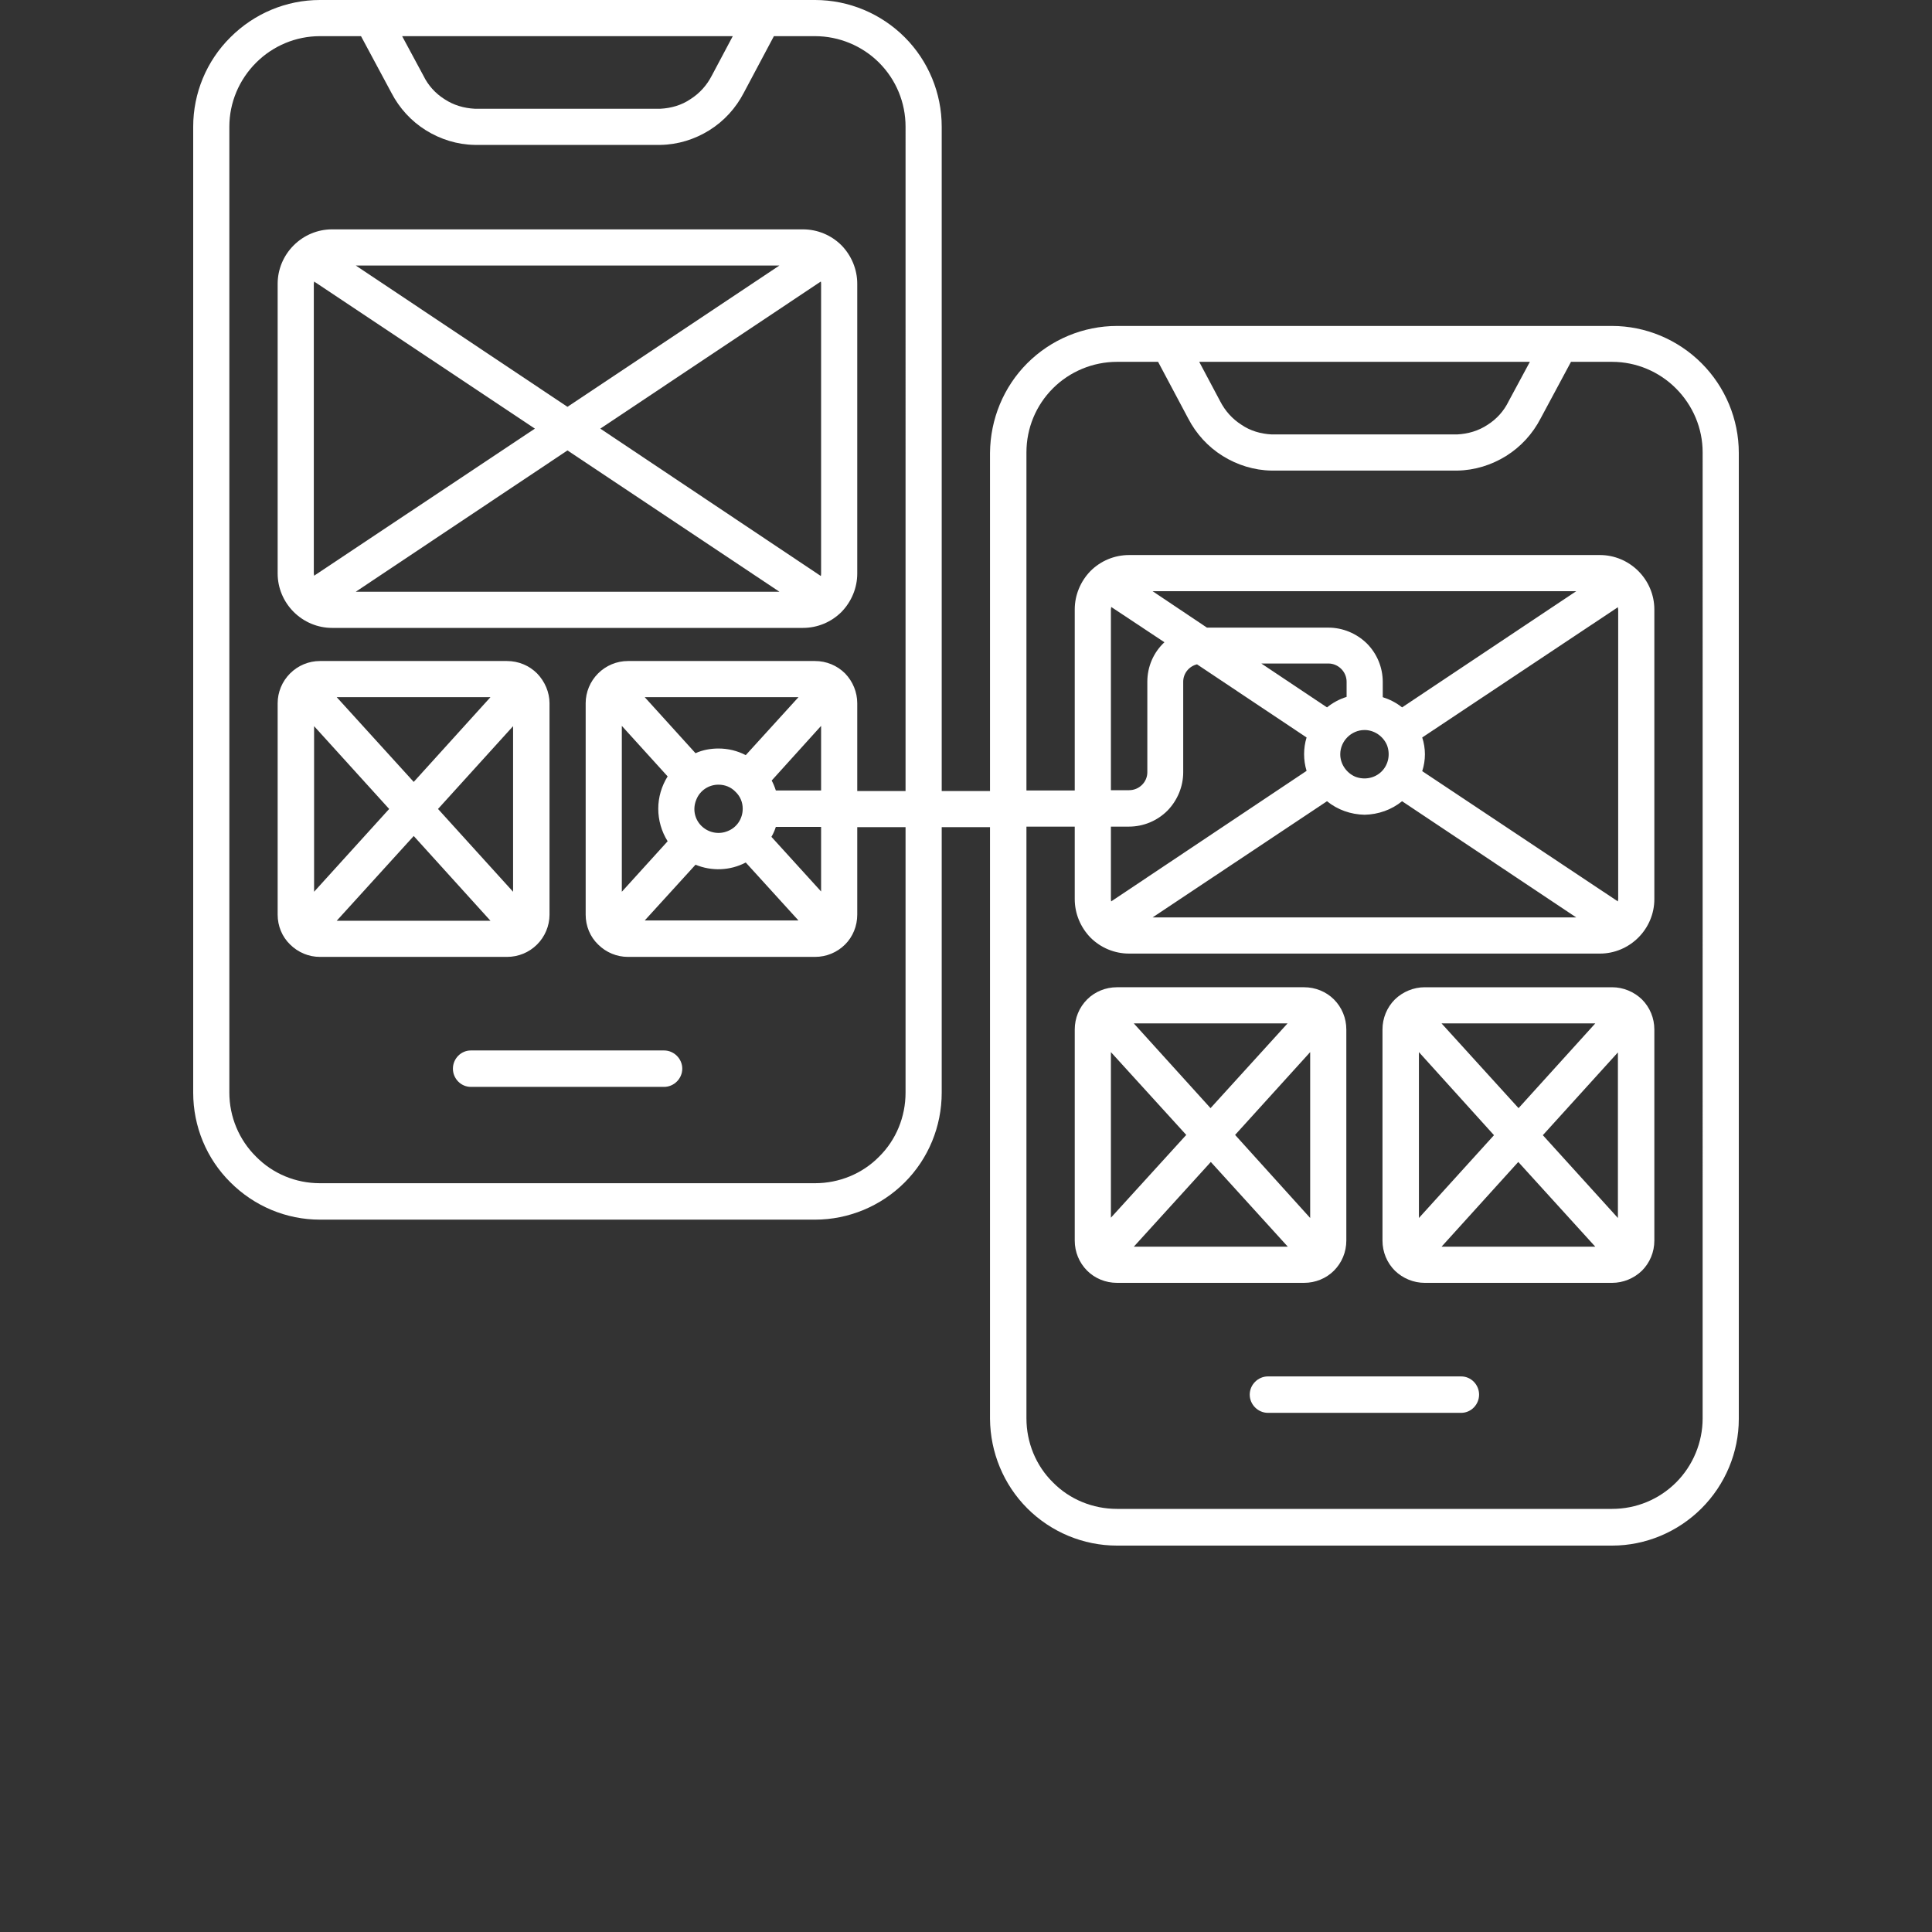 <svg xmlns="http://www.w3.org/2000/svg" xmlns:svgjs="http://svgjs.com/svgjs" xmlns:xlink="http://www.w3.org/1999/xlink"
    width="288" height="288">

    <rect width="100%" height="100%" fill="#333333" stroke="none"/>

    <svg xmlns="http://www.w3.org/2000/svg" width="288" height="288" version="1.2" viewBox="0 0 700 700">



        <path fill="#fff"
            d="m170.6 380.6h70c3.6 0 6.6 3 6.6 6.6 0 3.6-3 6.6-6.6 6.6h-70c-3.6 0-6.5-3-6.5-6.6 0-3.6 2.9-6.6 6.5-6.6z"
            class="color000 svgShape" />
        <path fill="#fff" fill-rule="evenodd"
            d="M304.9 88.9c3.6 3.7 5.7 8.7 5.7 13.9v105c0 5.2-2.1 10.2-5.7 13.9-3.7 3.7-8.7 5.8-14 5.8h-170.6c-5.2 0-10.2-2.1-13.9-5.8-3.7-3.7-5.8-8.7-5.8-13.9v-105c0-5.2 2.1-10.2 5.8-13.9 3.7-3.7 8.7-5.8 13.9-5.8h170.6c5.3 0 10.3 2.1 14 5.8zm-176 7.3l76.7 51.2 76.8-51.2zm64.9 59.1l-80-53.3q0 .4-.1.8v105q.1.4.1.8zm88.6 59.1l-76.8-51.2-76.7 51.2zm15.1-111.6q0-.4-.1-.8l-79.9 53.3 79.9 53.4q.1-.4.1-.9zM194.6 342.2c-2.9 2.9-6.8 4.5-10.9 4.5h-67.8c-4 0-7.9-1.6-10.8-4.5-2.9-2.8-4.5-6.7-4.5-10.8v-76.6c0-4 1.6-7.9 4.5-10.8 2.9-2.9 6.8-4.5 10.8-4.5h67.8c4.1 0 8 1.6 10.9 4.5 2.8 2.9 4.5 6.8 4.5 10.8v76.6c0 4.1-1.7 8-4.5 10.8zm-35.9-49.1l27.2 30v-60zm-36.7-40.5l27.9 30.7 27.8-30.7zm19 40.5l-27.2-30v60zm36.7 40.5l-27.8-30.7-27.9 30.7z"
            class="color000 svgShape" />
        <path fill="#fff" fill-rule="evenodd"
            d="m616.5 131.6c8.6 8.6 13.5 20.3 13.5 32.5v350c0 12.1-4.9 23.8-13.5 32.4-8.6 8.6-20.3 13.5-32.4 13.5h-179.4c-12.2 0-23.9-4.9-32.5-13.5-8.6-8.6-13.4-20.3-13.5-32.4v-214.4h-17.5v96.2c0 12.2-4.8 23.9-13.4 32.5-8.6 8.6-20.3 13.5-32.5 13.5h-179.4c-12.2 0-23.8-4.9-32.4-13.5-8.7-8.6-13.5-20.3-13.5-32.5v-350c0-12.1 4.8-23.8 13.5-32.4 8.6-8.6 20.2-13.5 32.4-13.5h179.4c12.2 0 23.9 4.9 32.5 13.5 8.6 8.6 13.4 20.3 13.4 32.4v240.7h17.5v-122.5c0.1-12.2 4.9-23.9 13.5-32.5 8.6-8.6 20.3-13.5 32.5-13.5h179.4c12.1 0 23.8 4.9 32.4 13.5zm-470.8-118.5l7.7 14.3c1.7 3.5 4.3 6.4 7.6 8.5 3.3 2.2 7.1 3.3 11 3.5h67.3c3.9-0.2 7.7-1.3 10.9-3.5 3.3-2.1 5.9-5 7.7-8.5l7.6-14.3zm182.4 32.8c0-8.7-3.4-17-9.6-23.2-6.1-6.1-14.5-9.6-23.2-9.6h-14.9l-10.9 20.5c-2.9 5.6-7.2 10.3-12.5 13.6-5.3 3.3-11.4 5.2-17.7 5.3h-67.3c-6.3-0.1-12.4-2-17.7-5.3-5.3-3.3-9.6-8-12.5-13.6l-11-20.5h-14.9c-8.7 0-17 3.5-23.1 9.6-6.2 6.2-9.7 14.5-9.7 23.2v350c0 8.7 3.5 17.1 9.7 23.2 6.1 6.2 14.4 9.6 23.1 9.6h179.4c8.7 0 17.1-3.4 23.2-9.6 6.2-6.1 9.6-14.5 9.6-23.2v-96.2h-17.5v31.7c0 4.1-1.6 8-4.4 10.8-2.9 2.9-6.8 4.5-10.9 4.5h-67.8c-4 0-7.9-1.6-10.8-4.5-2.9-2.8-4.5-6.7-4.5-10.8v-76.6c0-4 1.6-7.9 4.5-10.8 2.9-2.9 6.8-4.5 10.8-4.5h67.8c4.1 0 8 1.6 10.9 4.5 2.8 2.9 4.4 6.8 4.4 10.8v31.8h17.5zm-57.9 227.7l19.1-21h-55.7l18.4 20.3c2.6-1.2 5.5-1.7 8.3-1.7 3.5 0 6.8 0.8 9.9 2.4zm-3.7 13.3c-1.6-1.7-3.8-2.6-6.2-2.6-3.5 0-6.7 2.1-8 5.4-1.4 3.3-0.7 7 1.8 9.5 2.5 2.5 6.3 3.3 9.6 1.9 3.3-1.3 5.4-4.5 5.4-8.1 0-2.3-0.9-4.5-2.6-6.1zm-41.2-23.9v60.1l16.6-18.3c-2.2-3.5-3.4-7.6-3.4-11.8 0-4.1 1.2-8.2 3.4-11.7zm8.3 70.5h55.7l-19.1-21c-5.7 3-12.4 3.2-18.2 0.8zm63.9-10.5v-23.4h-16.4q-0.6 1.9-1.6 3.6zm0-36.6v-23.4l-17.9 19.8q0.9 1.7 1.5 3.6zm319.4-122.5c0-8.7-3.5-17-9.7-23.2-6.1-6.1-14.4-9.6-23.1-9.6h-14.9l-11 20.5c-2.9 5.6-7.2 10.3-12.5 13.6-5.3 3.3-11.4 5.2-17.7 5.3h-67.3c-6.3-0.1-12.4-2-17.7-5.3-5.3-3.3-9.6-8-12.5-13.6l-10.9-20.5h-14.9c-8.7 0-17.1 3.5-23.2 9.6-6.2 6.2-9.6 14.5-9.6 23.2v122.5h17.5v-65.6c0-5.2 2.1-10.2 5.7-13.9 3.7-3.7 8.7-5.8 14-5.8h170.6c5.2 0 10.2 2.1 13.9 5.8 3.7 3.7 5.8 8.7 5.8 13.9v105c0 5.2-2.1 10.2-5.8 13.9-3.7 3.7-8.7 5.8-13.9 5.8h-170.6c-5.3 0-10.3-2.1-14-5.8-3.6-3.7-5.7-8.7-5.7-13.9v-26.3h-17.5v214.4c0 8.7 3.4 17.1 9.6 23.2 6.1 6.2 14.5 9.6 23.2 9.6h179.4c8.7 0 17-3.4 23.2-9.6 6.1-6.1 9.6-14.5 9.6-23.2zm-182.4-32.8l7.6 14.3c1.8 3.5 4.4 6.4 7.7 8.5 3.2 2.2 7 3.3 10.9 3.5h67.3c3.9-0.2 7.7-1.3 11-3.5 3.3-2.1 5.9-5 7.6-8.5l7.7-14.3zm136.6 83.1h-153.5l19.7 13.2h44c5.2 0 10.2 2.1 13.9 5.7 3.7 3.7 5.8 8.7 5.8 14v5.5c2.5 0.8 4.9 2 7 3.7zm-85.5 59.1c0 3.5 2.2 6.7 5.4 8.1 3.3 1.3 7.1 0.6 9.6-1.9 2.5-2.5 3.2-6.3 1.9-9.6-1.4-3.2-4.6-5.4-8.1-5.4-4.8 0-8.8 4-8.8 8.8zm-4.8 17l-63.2 42.1h153.5l-63.1-42.1c-3.8 3.1-8.6 4.8-13.6 4.9-5-0.1-9.8-1.8-13.6-4.9zm105.4 36.3q0-0.4 0.1-0.8v-105q-0.1-0.4-0.1-0.8l-70.9 47.2c1.3 4 1.3 8.2 0 12.2zm-98.3-79.6c0-3.6-3-6.6-6.6-6.6h-24.3l23.8 15.9c2.1-1.7 4.5-3 7.1-3.8zm-85.3-27.1q0 0.4-0.1 0.8v65.6h6.6c3.6 0 6.6-2.9 6.6-6.5v-32.8c0-5.4 2.2-10.6 6.2-14.3zm-0.1 79.6v26.2q0 0.4 0.1 0.9l70.8-47.3c-1.2-3.9-1.2-8.2 0-12.1l-39.7-26.5c-2.9 0.7-5 3.3-5 6.3v32.8c0 5.2-2.1 10.2-5.7 13.9-3.7 3.7-8.7 5.8-14 5.8z"
            class="color000 svgShape" />
        <path fill="#fff"
            d="m535.9 505.3c0 3.6-2.9 6.6-6.5 6.6h-70c-3.6 0-6.6-3-6.6-6.6 0-3.6 3-6.6 6.6-6.6h70c3.6 0 6.5 3 6.5 6.6z"
            class="color000 svgShape" />
        <path fill="#fff" fill-rule="evenodd"
            d="M483.3 460.4c-2.8 2.8-6.7 4.4-10.8 4.4h-67.8c-4.1 0-8-1.6-10.8-4.4-2.9-2.9-4.5-6.8-4.5-10.9v-76.5c0-4.1 1.6-8 4.5-10.9 2.8-2.8 6.7-4.4 10.8-4.4h67.8c4.1 0 8 1.6 10.8 4.4 2.9 2.9 4.5 6.8 4.5 10.9v76.5c0 4.1-1.6 8-4.5 10.9zm-35.8-49.2l27.2 30.1v-60.1zm-36.7-40.4l27.8 30.7 27.9-30.7zm19 40.4l-27.3-30v60zm36.8 40.5l-27.9-30.7-27.9 30.7zM594.9 362.1c2.9 2.9 4.5 6.8 4.5 10.9v76.5c0 4.1-1.6 8-4.5 10.9-2.9 2.8-6.8 4.4-10.8 4.4h-67.9c-4 0-7.9-1.6-10.8-4.4-2.9-2.9-4.5-6.8-4.5-10.9v-76.5c0-4.1 1.6-8 4.5-10.9 2.9-2.8 6.8-4.4 10.8-4.4h67.9c4 0 7.9 1.6 10.8 4.4zm-72.6 8.7l27.9 30.7 27.8-30.7zm19 40.5l-27.2-30.1v60.1zm36.7 40.4l-27.9-30.7-27.8 30.7zm8.2-70.4l-27.2 30 27.2 30z"
            class="color000 svgShape" />
    </svg></svg>